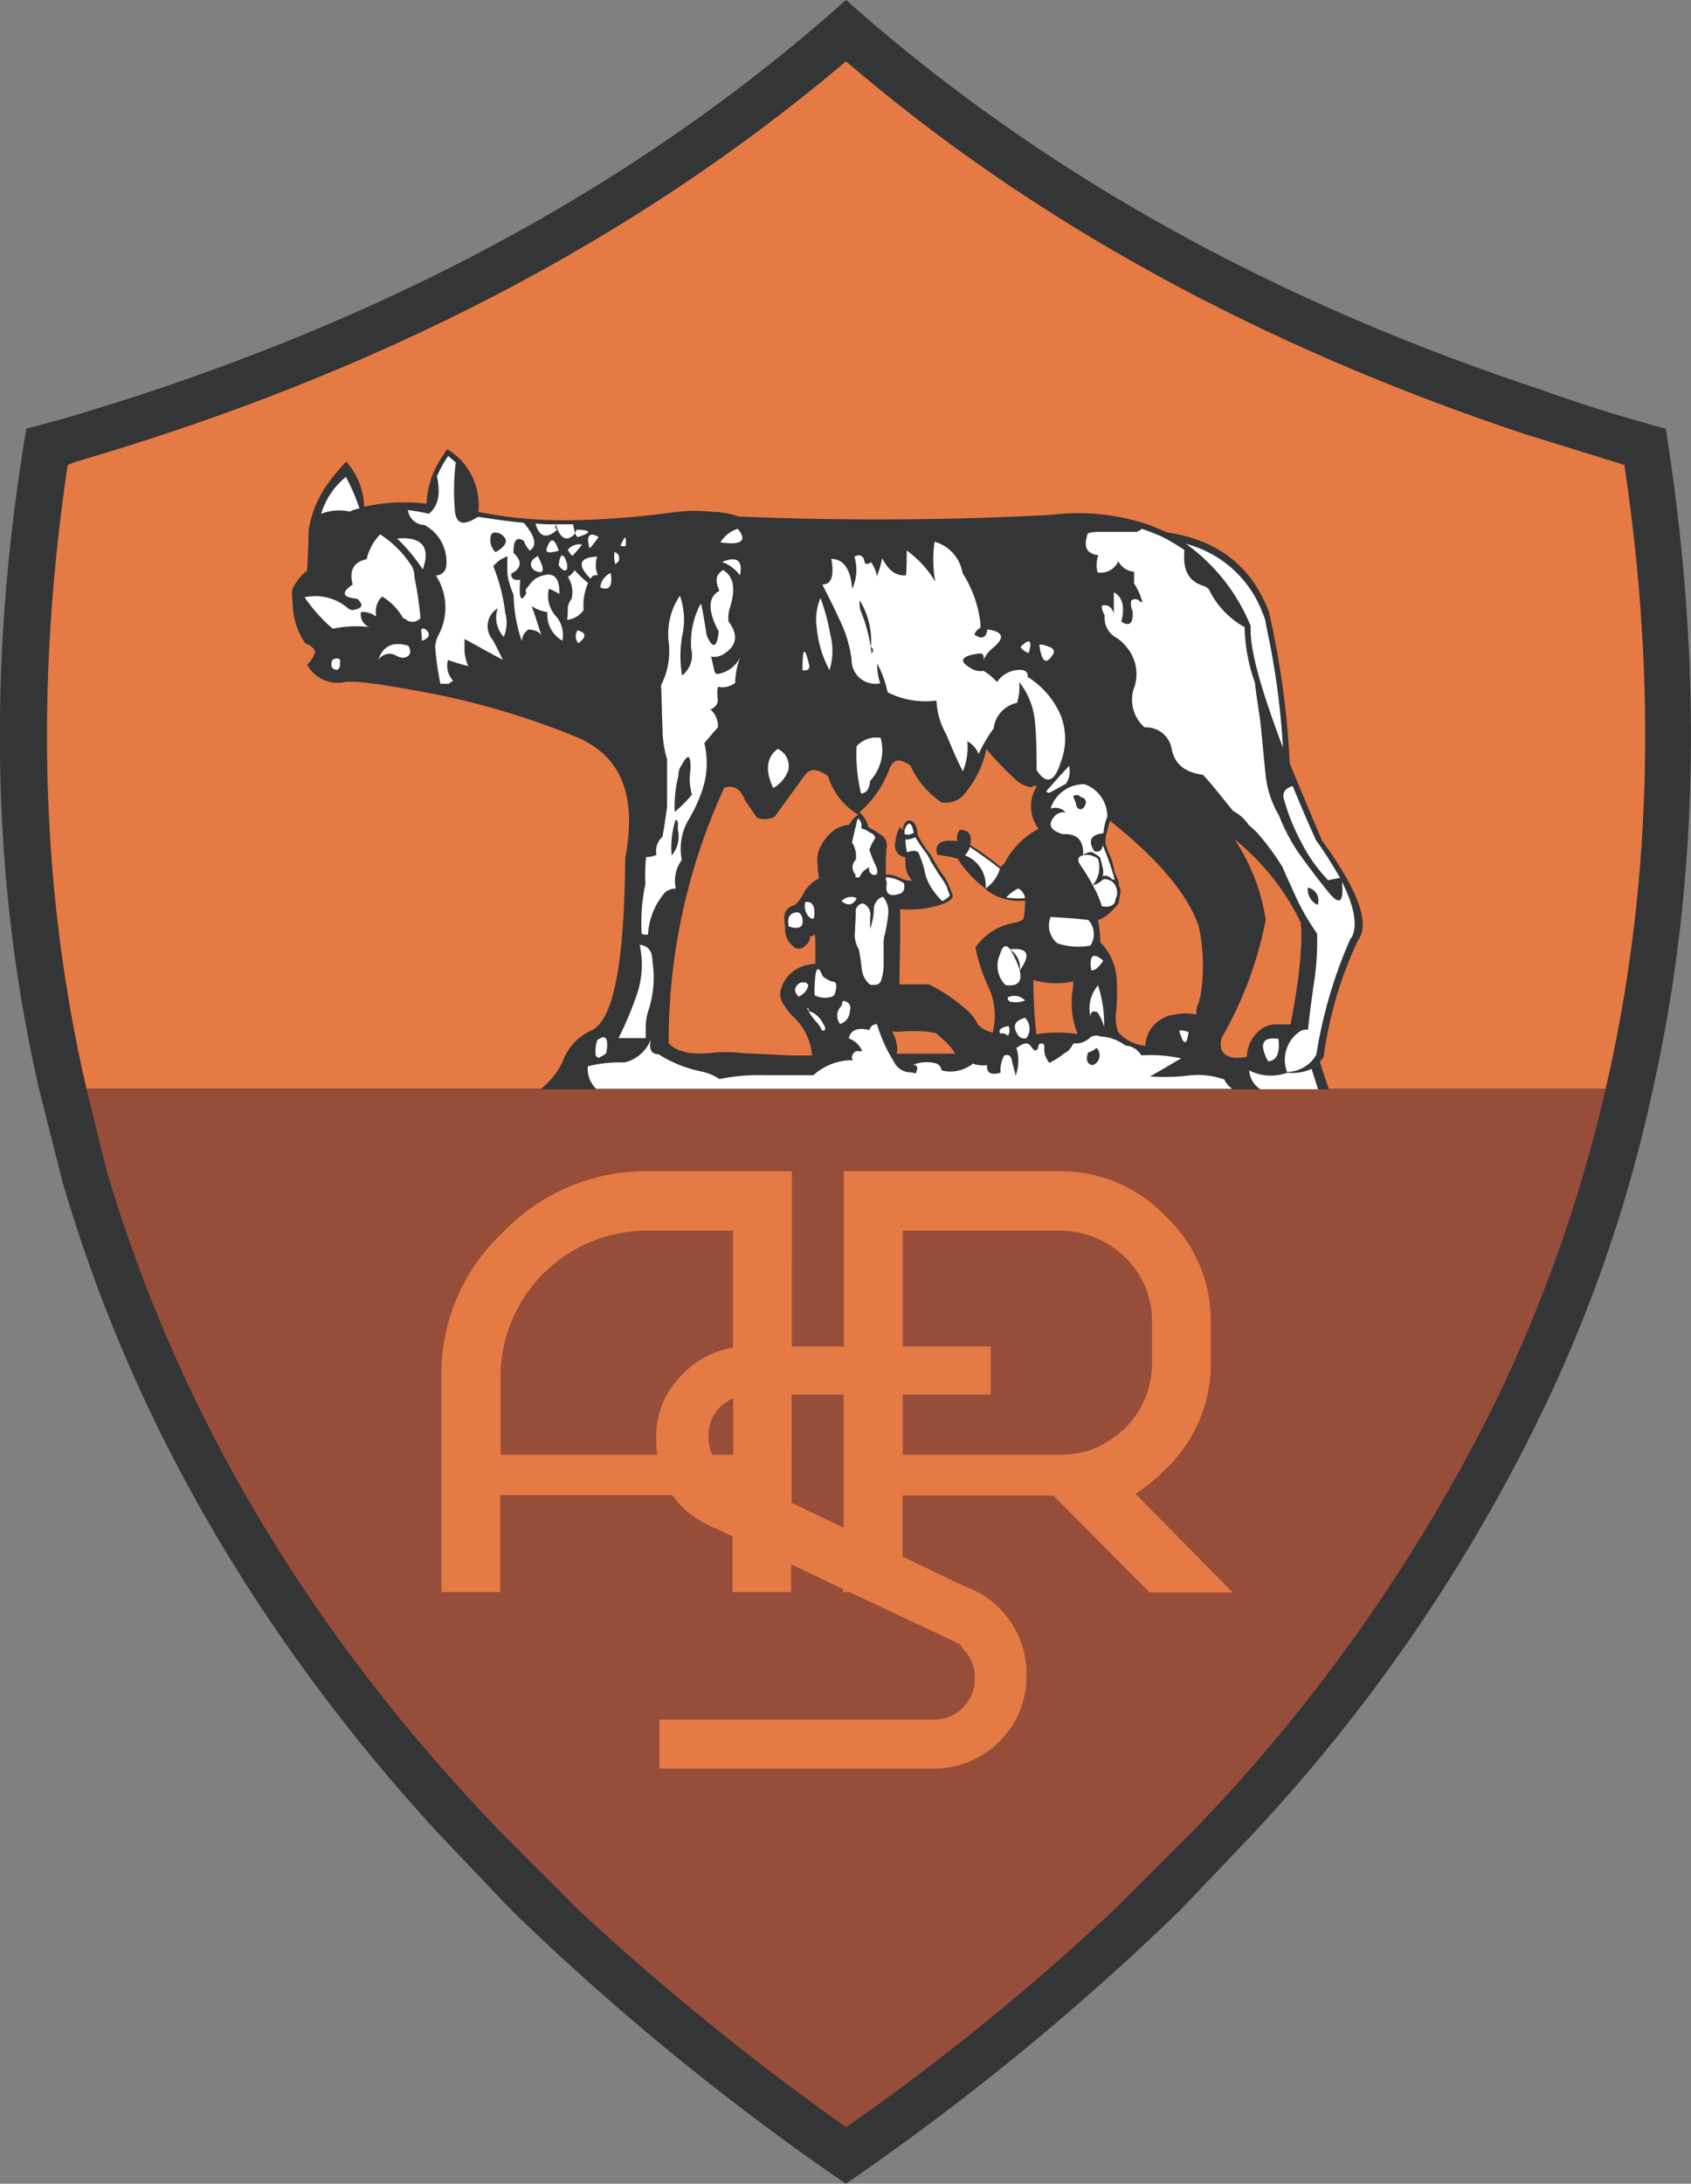 <svg id="Layer_1" data-name="Layer 1" xmlns="http://www.w3.org/2000/svg" viewBox="0 0 162.66 210"><rect x="0" y="0" width="162.66" height="210" fill="#808080" stroke="none"/><defs><style>.cls-1{fill:#343536;}.cls-2{fill:#e67a44;}.cls-3{fill:#964d3a;}.cls-4{fill:#fff;}</style></defs><title>acroma [Converted]</title><path class="cls-1" d="M376.9,359.12c-4.55-1.23-8.61-2.53-12.22-3.83-26.19-8.68-48.32-21.12-66.63-37.4Q267.68,345,222.68,358.18l-3.48.94q-5.64,33.54,1.23,63.52l2.25,8.89c6.58,22.57,18.59,43.48,36,62.5l7.16,7.53a245.44,245.44,0,0,0,32.19,26.33,246,246,0,0,0,32.19-26.33l7.17-7.53a163.63,163.63,0,0,0,27.27-39.64,137.58,137.58,0,0,0,11-31.75Q382.3,393,376.9,359.12Z" transform="translate(-216.67 -317.89)"/><path class="cls-2" d="M223.91,362.31l-.73.29c-3.18,21.34-2.53,41.3,1.81,60H371.12c4.34-18.74,5-38.7,1.8-60l-9.69-3c-25.39-8.47-47.24-20.4-65.18-35.81Q267.57,349.58,223.91,362.31Z" transform="translate(-216.67 -317.89)"/><path class="cls-3" d="M225,422.64l1.88,7.66q10.31,35.06,37.91,63.73l7.52,7.53a252.61,252.61,0,0,0,25.75,20.9,231.34,231.34,0,0,0,25.76-20.9L331.4,494a163.26,163.26,0,0,0,29.23-41.52,141.7,141.7,0,0,0,10.49-29.87Z" transform="translate(-216.67 -317.89)"/><path class="cls-2" d="M325.9,461.55a18.27,18.27,0,0,0,2.9-2.38,14,14,0,0,0,4.34-10.28v-3.83a13.74,13.74,0,0,0-4.34-10.2,13.91,13.91,0,0,0-10.27-4.34H297.84v16.86h-5V430.52H279a19,19,0,0,0-14,5.93,18.54,18.54,0,0,0-5.86,14V471h5.64v-9.33h16.57a9,9,0,0,0,.94,1.16,11,11,0,0,0,3.32,2.09l1.52.72V471h5.64v-2.67l5,2.37v.3h.63L309,476c.14.22.21.29.29.43a3.85,3.85,0,0,1,1.15,2.75v.08a3.93,3.93,0,0,1-4.05,4H280.11v4.71h26.41a8.94,8.94,0,0,0,6.36-2.68,8.77,8.77,0,0,0,2.53-6.29v-.08a8.77,8.77,0,0,0-2.53-6.29,8.46,8.46,0,0,0-3.4-2.17l-6-2.88v-5.87H318l9.26,9.33h8Zm-41.08-5.42v-.07a3.9,3.9,0,0,1,1.15-2.9,4.85,4.85,0,0,1,1.23-.81v5.44h-2A3.84,3.84,0,0,1,284.82,456.13Zm-20,1.66v-7.38A14.07,14.07,0,0,1,279,436.24h8.17V447.5a8.44,8.44,0,0,0-4.84,2.55,8.24,8.24,0,0,0-2.54,6.22v.15a8.83,8.83,0,0,0,.11,1.37Zm28,4.62V452h5V464.8Zm28.87-5.12a9.78,9.78,0,0,1-3.18.5h-15V452h8.46v-4.63h-8.46V436.24h15a9,9,0,0,1,6.43,2.6,8.49,8.49,0,0,1,2.54,6.22v3.83a8.8,8.8,0,0,1-2.54,6.3A10.43,10.43,0,0,1,321.71,457.29Z" transform="translate(-216.67 -317.89)"/><path class="cls-1" d="M343.63,420c.14-.14.21-.29.36-.43a37.65,37.65,0,0,1,3.33-11.29c1.15-1.59,0-4.77-3.48-9.55-1.15-2.74-2.24-5.28-3.11-7.45a82.54,82.54,0,0,0-2-14.54c-1.66-4.41-4.92-6.94-9.84-7.66-.65-.29-1.3-.58-1.95-.8a21.27,21.27,0,0,0-9.26-.87c-9.77.51-19.75.58-30,.15a7,7,0,0,0-2.39-.44,15,15,0,0,0-3.54,0,86.36,86.36,0,0,1-10.06.8,42.31,42.31,0,0,1-9-.8,6.32,6.32,0,0,0-2.6-5.78c-.15-.08-.22-.15-.37-.22a.72.72,0,0,0-.28.36,8.56,8.56,0,0,0-1.74,4.85,17.93,17.93,0,0,0-6,.29,6.82,6.82,0,0,0-1.73-4.34,21,21,0,0,0-1.95,2.38,10.4,10.4,0,0,0-1.67,4.27c0,1.23-.07,2.53-.14,3.84a4.63,4.63,0,0,0-1.45,1.88,8.16,8.16,0,0,0,.07,1.3,6.76,6.76,0,0,0,1.23,3.83,1.38,1.38,0,0,1,.94.8,2.78,2.78,0,0,1-.79,1.23,3.35,3.35,0,0,0,3.69,1.66c1.08-.14,4,.29,8.89,1.23a75.29,75.29,0,0,1,13.46,4.12c4.19,1.81,5.71,5.65,4.56,11.58-.08,10-1.09,15.48-3.19,16.56a5.19,5.19,0,0,0-2.82,3,7.16,7.16,0,0,1-2.15,2.68h75.85C344.2,421.8,343.93,420.94,343.63,420Zm-45.29-22.78a2.8,2.8,0,0,0-1.52.57,4.49,4.49,0,0,0-1.15,1.38,2.74,2.74,0,0,0-.36,1.73,9.14,9.14,0,0,0,.14,1.45,3.8,3.8,0,0,0-1.38,1.23,3.61,3.61,0,0,1-1,1.38,1.16,1.16,0,0,0-.94,1.37c0,.36.07.65.07.87a2,2,0,0,0,.51,1.44c.51.58,1,.66,1.45.15a1,1,0,0,0,.43-.87.46.46,0,0,0,.44-.21,3.53,3.53,0,0,1,.07.86v2a3.76,3.76,0,0,0-.87.14,3.42,3.42,0,0,0-1.66.94,3.27,3.27,0,0,0-.73,1.23,1.67,1.67,0,0,0,.15,1.52,12,12,0,0,0,.79,1.09,5.68,5.68,0,0,1,2,3.9h-2l-4.63-.22a12.63,12.63,0,0,0-3.25,0c-1.81.15-3.11-.14-3.91-.94a58.38,58.38,0,0,1,5.35-24.59c.94-.29,1.59.14,2,1.23l1.15,1.66a2.22,2.22,0,0,0,1.67-.07l3-4.12c.51-.58,1.23-.51,2.17.21a6.55,6.55,0,0,0,2.9,3.69A2.37,2.37,0,0,0,298.34,397.25Zm9.41,22H302.9a1.14,1.14,0,0,0,.07-.58,4,4,0,0,0-.5-1.59,2,2,0,0,0,.65.07,16.88,16.88,0,0,1,1.88-.07,7.77,7.77,0,0,1,1.73.21c.22.22.51.44.73.66a4.72,4.72,0,0,1,1.08,1.3Zm7.45-13.46c0,.15-.07.29-.07.51a2,2,0,0,1-.87.36A5.74,5.74,0,0,0,310.5,409a16.47,16.47,0,0,0,1.3,3.91,6.58,6.58,0,0,1,.36,4.27,2.62,2.62,0,0,1-1.45-.8,4.16,4.16,0,0,0-1.23-1.52,16,16,0,0,0-3.47-2.31h-2.82c0-1.67.07-3.33.07-4.85v-2.38a9.89,9.89,0,0,0,4.34-.58.07.07,0,0,0,.07-.07,1.06,1.06,0,0,0,.66-.59,9.23,9.23,0,0,0-.37-1,4.52,4.52,0,0,0-.72-1.23,13.78,13.78,0,0,1-.79-1.3,4,4,0,0,0-.58-.87,13,13,0,0,1-.94-1.52,2.09,2.09,0,0,0-.29-1.08l-.22-.22c-.51-.21-.79.07-.94.87-.07-.07-.15-.22-.22-.29s-.07.22-.22.36a6,6,0,0,0-.28,1.3,1.13,1.13,0,0,0,1,1.23v.65a2.49,2.49,0,0,0,.65,1.6,2.46,2.46,0,0,1-1.23-.29,2.45,2.45,0,0,0-1.3-.29v-.73a14.89,14.89,0,0,1,.07-1.8,1.22,1.22,0,0,0-.43-1.23,13.15,13.15,0,0,0-1.31-.8,3,3,0,0,0-.86-1.45,10,10,0,0,0,2.89-4.19c.36-.94,1-1,2-.29a8.5,8.5,0,0,0,3,3.54,2.41,2.41,0,0,0,2-.58,9.74,9.74,0,0,0,2.31-4.55,30.08,30.08,0,0,0,3,3.11,2.86,2.86,0,0,0,1.37.58c.07-.15.15-.15.29-.15h.22a3.59,3.59,0,0,0,.14,4.13,7.85,7.85,0,0,0-3.11,3,1.23,1.23,0,0,1-.58.65,23.6,23.6,0,0,0-2.89-2.09c.22-1-.14-1.45-1-1.45a1.23,1.23,0,0,0-.22,1.08c-1.59-.21-2.24.22-1.95,1.31a17.58,17.58,0,0,1,1.95.36,11.23,11.23,0,0,0,2.68,2.89,1.78,1.78,0,0,0,.43.36,4.89,4.89,0,0,0,1.52.66,5.42,5.42,0,0,0,1.88.14A9,9,0,0,1,315.2,405.78Zm1.16,11.58c0-.29-.08-.58-.08-.8-.14-1.45-.21-3-.21-4.41a7.6,7.6,0,0,0,3.83.14,4.26,4.26,0,0,1-.07.94,8.27,8.27,0,0,0,.5,4.13A12,12,0,0,0,316.36,417.36Zm15.77-3.62a4,4,0,0,0-.15.58,2,2,0,0,0-.22,1.16,4.9,4.9,0,0,0-2.09,0,3.17,3.17,0,0,0-2.83,3,3.93,3.93,0,0,1-2.6-1.3,4.09,4.09,0,0,1-.22-1.88,17.33,17.33,0,0,0,.08-2.75,5.61,5.61,0,0,0-1.6-4.05,10.17,10.17,0,0,0-.21-2.1,3.45,3.45,0,0,0,1.3-.87,5.85,5.85,0,0,0,.65-.72.56.56,0,0,0,.07-.36,4.48,4.48,0,0,0,.15-.94.6.6,0,0,0-.15-.37,1.74,1.74,0,0,0-.21-.86,3.22,3.22,0,0,1-.29-.8,2.19,2.19,0,0,0-.15-.65,3,3,0,0,0-.29-.79c-.14-.29-.21-.58-.36-.95a4.63,4.63,0,0,1,.07-.94,7.18,7.18,0,0,0,.22-.79,3.19,3.19,0,0,1,.15-.51c4.55,3.62,7.45,7,8.53,10.13A18,18,0,0,1,332.13,413.74Zm8.68,2.68H339.5a2.52,2.52,0,0,0-1.37.36,3.38,3.38,0,0,0-1.52,2.75c-1.3.29-2.17,0-2.46-.73a2,2,0,0,1,.07-1.15,36.49,36.49,0,0,0,4.2-11.29,19,19,0,0,0-3-7.74,23.32,23.32,0,0,1,6.37,8C342,408.6,341.67,411.93,340.81,416.42Z" transform="translate(-216.67 -317.89)"/><path class="cls-4" d="M260.51,362.38c-.22-.22-.51-.43-.72-.65a12.72,12.72,0,0,0-1.09,1.95c.36,1.66.15,2.89-.79,3.62a17.23,17.23,0,0,0-2-.36,1.64,1.64,0,0,0,1.59,1.44,4,4,0,0,1,2.1,3.91,1,1,0,0,1-1,.94,5.66,5.66,0,0,1,.22,5.79,2.9,2.9,0,0,0-.29,1.08,28.89,28.89,0,0,0,.5,3.55h.8a3,3,0,0,1,.43-.29,2.13,2.13,0,0,1-.5-2c.65.22,1.3.43,1.95.58a4.54,4.54,0,0,1-.36-1.45v-1.15c1.23.65,2.46,1.37,3.69,2-.29-.58-.58-1.23-1-1.95a2,2,0,0,1,.51-3,2.7,2.7,0,0,0,.58,2.75,3.57,3.57,0,0,0,.14-2.32,17.44,17.44,0,0,0-1.15-4.48,2.86,2.86,0,0,1,1.37-.94,15.6,15.6,0,0,0,0,1.81,8.38,8.38,0,0,0,.58,1.88,14.73,14.73,0,0,0,.8,4.48,1.37,1.37,0,0,1,.65-1.15c.65.07,1,.21,1.23.58-.29-.87-.58-1.88-.94-2.82a3.57,3.57,0,0,0,1.52.57,2.83,2.83,0,0,0,1.44,2.75,2.74,2.74,0,0,0-.65-2.38,2.91,2.91,0,0,1-.65-2.61,4.55,4.55,0,0,1,1,.51c.07-1.74-.65-2.32-2.24-1.52a3.07,3.07,0,0,0-.8.87c-.21.14-.21.29-.14.58-.51.94-.72.5-.58-1.31-.58.08-.87-.07-.87-.58,1-.5,1.09-1.23.22-2,0-1.23.29-1.59,1-1.16a2.3,2.3,0,0,0,.58.94c.73-.5.51-1.37-.58-2.67-1.59-.15-3-.37-4.41-.58-1.45.94-2.17.72-2.24-.8A22.22,22.22,0,0,1,260.51,362.38Zm4.2,6.8c.94.5.79,1.16-.37,1.81a1.59,1.59,0,0,1-.5-1.23C263.84,369.11,264.13,369,264.71,369.18Z" transform="translate(-216.67 -317.89)"/><path class="cls-4" d="M251.76,371.71c-1.09.29-1.52,1.09-1.16,2.39-1.16.79-1,1.23.43,1.37.65.58.51.94-.43,1.09a1.06,1.06,0,0,1-.43-.15,4.79,4.79,0,0,0-4.2-1.08,15.44,15.44,0,0,0,2.68,3h.14a10.89,10.89,0,0,1,3.4-.14,1.27,1.27,0,0,1-.79-1.45h.14a2,2,0,0,1,1.3.44V377a2,2,0,0,1,.58-1.74c.07,0,.07.08.15.08a5.68,5.68,0,0,1,1.88,2c.07,0,.14.07.21.07a1,1,0,0,0,1.45-.07v-.07a35.48,35.48,0,0,0-.58-3.91,1.85,1.85,0,0,0-.29-1.08,10,10,0,0,0-3-3,5,5,0,0,0-1.3,2.39Z" transform="translate(-216.67 -317.89)"/><path class="cls-4" d="M251.25,366.79a18.7,18.7,0,0,0-.87-2.17l-.43-.87a7.29,7.29,0,0,0-2.39,3.55,4.8,4.8,0,0,1,2.75-.22A3.7,3.7,0,0,1,251.25,366.79Z" transform="translate(-216.67 -317.89)"/><path class="cls-4" d="M254.87,369.68a17.25,17.25,0,0,1,2.38,2.83c0,.07.08.07.08.14.72-1.95.07-3-1.88-3Z" transform="translate(-216.67 -317.89)"/><path class="cls-4" d="M271.79,368.31h-1.66a17.52,17.52,0,0,1-1.95-.07c.36,1.3,1.08,1.52,2.1.58-.22-.08-.22-.29-.15-.51.43,1.45,1.09,1.74,1.88.87C271.94,369,271.87,368.67,271.79,368.31Z" transform="translate(-216.67 -317.89)"/><path class="cls-4" d="M268.4,371.35c-.73.43-.87.87-.37,1.37C269.05,373.23,269.12,372.72,268.4,371.35Z" transform="translate(-216.67 -317.89)"/><path class="cls-4" d="M272.66,370.26a1.41,1.41,0,0,0-1.37.51,2.59,2.59,0,0,0,.43.58A11.6,11.6,0,0,0,272.66,370.26Z" transform="translate(-216.67 -317.89)"/><path class="cls-4" d="M272.16,368.82a.48.48,0,0,0,.07.72C273.6,369.11,273.6,368.89,272.16,368.82Z" transform="translate(-216.67 -317.89)"/><path class="cls-4" d="M269.26,370.63c-.14.28.08.43.51.36a2.81,2.81,0,0,0,.65-.15C270,369.61,269.63,369.54,269.26,370.63Z" transform="translate(-216.67 -317.89)"/><path class="cls-4" d="M270.42,372.14c-.07.08.07.29.43.58.29.08.44-.07.37-.36v-.22C270.93,371.06,270.56,371,270.42,372.14Z" transform="translate(-216.67 -317.89)"/><path class="cls-4" d="M271.94,372.72a1.84,1.84,0,0,1-.65.65,2.64,2.64,0,0,1,.36,2.1,2,2,0,0,0-.36.8,7.74,7.74,0,0,1-.07,1.23,2.22,2.22,0,0,0,1.59-.94,5.3,5.3,0,0,1,.43-2.61A10.32,10.32,0,0,1,271.94,372.72Z" transform="translate(-216.67 -317.89)"/><path class="cls-4" d="M276.35,370.41h.51C276.93,369.32,276.79,369.32,276.35,370.41Z" transform="translate(-216.67 -317.89)"/><path class="cls-4" d="M273.39,370.63a12.55,12.55,0,0,0,.86-1.09C273.39,369,273,369.39,273.39,370.63Z" transform="translate(-216.67 -317.89)"/><path class="cls-4" d="M273.53,373.45a.55.55,0,0,1,.65-.22,2.65,2.65,0,0,1-.07-1.81c-1.74.07-1.95.8-.65,2.1C273.53,373.52,273.53,373.52,273.53,373.45Z" transform="translate(-216.67 -317.89)"/><path class="cls-4" d="M275.85,372.14a.88.88,0,0,0,.36-.36c.07-.43-.08-.72-.44-.79A3,3,0,0,0,275.85,372.14Z" transform="translate(-216.67 -317.89)"/><path class="cls-4" d="M287.64,368.74a3,3,0,0,0-1.67,1.31C288,370.34,288.58,369.9,287.64,368.74Z" transform="translate(-216.67 -317.89)"/><path class="cls-4" d="M286.12,371.93a3.61,3.61,0,0,1,1.73,1.3C288.14,371.78,287.56,371.35,286.12,371.93Z" transform="translate(-216.67 -317.89)"/><path class="cls-4" d="M301.53,371.56a9.76,9.76,0,0,1-.51,1.74,3.25,3.25,0,0,0-.58-1.37c-.14.21-.29.21-.58.14-.07-.72-.43-.94-1-.65a4.42,4.42,0,0,1-.22,3.11c-.14-1.95-.87-2.89-2-2.89.29,1.66,0,2.46-.87,2.46.51,1,1.08,2.1,1.59,3.25a12.06,12.06,0,0,1,1.23,4,2.28,2.28,0,0,0,2.75,2.25,5.61,5.61,0,0,1-.29-1.89,10.3,10.3,0,0,1,1,2.75,8,8,0,0,0,4.7.8,7.27,7.27,0,0,0,.94,3.25c.51,1.23,1,2.39,1.6,3.55a6.17,6.17,0,0,0,.43-2.89,2.51,2.51,0,0,1,1.09,1.23,13.92,13.92,0,0,1,1.44-2.46,2.85,2.85,0,0,1,2.25-2.46,5.18,5.18,0,0,0,.21-2,7.14,7.14,0,0,1,1.52,3.91c.15,1.52.15,3,.15,4.55.94,1.45,1.73,1.16,2.31-.72a6.19,6.19,0,0,0,0-4.56,8.12,8.12,0,0,0-3.18-3.68c.07-.44-.22-.73-.94-.66a2.65,2.65,0,0,0-2,1.16,5.31,5.31,0,0,0-1.3-1.08,1.62,1.62,0,0,1-1.16-.22c-1.3-.72-1-1.23.8-1.45.36,0,.43.22.36.65a3,3,0,0,1,.87-1.15c1.23-1,1.08-1.6-.51-1.81-.07.79-.5,1-1.23.5a1.06,1.06,0,0,1,.58-.65,4.26,4.26,0,0,0-.07-.94,11.23,11.23,0,0,0-1.66-4.34,3.71,3.71,0,0,0-2.68-3,11.63,11.63,0,0,0,.07,3.84,10.09,10.09,0,0,0-2.75-3c0,.79,0,1.52-.07,2.39C302.83,373.3,302.11,372.72,301.53,371.56Zm-2.1,5a3.39,3.39,0,0,1-.07-.94,7.34,7.34,0,0,1,1.08,4.48c.22.15.29.36.07.65A15.34,15.34,0,0,0,299.43,376.56Z" transform="translate(-216.67 -317.89)"/><path class="cls-4" d="M295.59,375.4a5.34,5.34,0,0,0-.36,2.82,10.71,10.71,0,0,0,1.23,4.12,6.23,6.23,0,0,0,.07-3.47A19.44,19.44,0,0,0,295.59,375.4Z" transform="translate(-216.67 -317.89)"/><path class="cls-4" d="M293.86,382.34c.5.08.72-.07.65-.5C294.07,380,293.86,380.1,293.86,382.34Z" transform="translate(-216.67 -317.89)"/><path class="cls-4" d="M284.09,375.91a8,8,0,0,0-.94,4.34,2.47,2.47,0,0,1-.87,2.6,11.3,11.3,0,0,1,0-3.76,6.89,6.89,0,0,0-.21-3.91,6.55,6.55,0,0,0-1.09,4.34,7.29,7.29,0,0,1-.72,4.27c.07,1.3.07,2.68.14,4.12a10.12,10.12,0,0,0,.44,3v4.56c-.15,1.08-.29,2-.44,2.89a1.79,1.79,0,0,0-.58,1.74,2.61,2.61,0,0,1-1,.21,16.26,16.26,0,0,0-.07,2.61,17.87,17.87,0,0,0-.36,4.77.83.83,0,0,0,.43.08H279a6.77,6.77,0,0,1,1.59-4,1.51,1.51,0,0,1,1.09-.43,3.39,3.39,0,0,1,.57-2.75,5.59,5.59,0,0,1,.73-4,13.79,13.79,0,0,0,1.23-2.68,8.1,8.1,0,0,0,.21-4.56c.37-.43.8-.94,1.31-1.52a2.15,2.15,0,0,0-.73-1.73,1,1,0,0,0,.73-.87,3.55,3.55,0,0,1,0-1.3,2,2,0,0,0,1.66-.37,7,7,0,0,1,.51-2.53,2.9,2.9,0,0,1-2.17,1.67c-.15,0-.22,0-.22-.08-.15-.14-.15-.36-.22-.65s-.14-.65-.22-.94a1.65,1.65,0,0,0,1.16-.21c1.3-.8,1.52-1.81.51-3.19a3.48,3.48,0,0,1,.14-1.3c.58-1.81.37-3-.65-3.62-.72.44-.79,1-.36,2-1.08.57-1.16,1.88-.07,3.9-.15,1.59-.58,1.74-1.16.36C284.45,377.79,284.31,376.77,284.09,375.91Zm-1,16a5.25,5.25,0,0,0,.14,2.39,12.32,12.32,0,0,1-1.66,1.67,11.92,11.92,0,0,1,.36-3.48,1.64,1.64,0,0,1,.29-1C282.86,390.3,283.15,390.45,283.08,392Zm-1.45,4.85c.22-.07.29.22.22.87a2.82,2.82,0,0,1-.58,2.53A8.72,8.72,0,0,1,281.63,396.81Z" transform="translate(-216.67 -317.89)"/><path class="cls-4" d="M292.48,392a1.79,1.79,0,0,0-1-2.09c-1.08.79-1.23,2.09-.43,3.76A3.15,3.15,0,0,0,292.48,392Z" transform="translate(-216.67 -317.89)"/><path class="cls-4" d="M301.38,388.85a2.53,2.53,0,0,0-2.31.8,15.58,15.58,0,0,0,.43,4.56c.51-.07.8-.44.87-1.23A4.33,4.33,0,0,0,301.38,388.85Z" transform="translate(-216.67 -317.89)"/><path class="cls-4" d="M299.21,396.6a1,1,0,0,0-.14.43c-.15.58-.29,1.16-.44,1.88a2.42,2.42,0,0,1,.36,1.66,1,1,0,0,0,0,1.45c-.14.22,0,.29.37.22a1.64,1.64,0,0,1,.94-.94.55.55,0,0,0,.36.72c.43.07.5-.22.29-.8a12.65,12.65,0,0,1-.65-1.59,4.1,4.1,0,0,1,.57-1.15.7.7,0,0,0-.5-.51,2.35,2.35,0,0,0-.87-.43A.86.86,0,0,0,299.21,396.6Z" transform="translate(-216.67 -317.89)"/><path class="cls-4" d="M272.3,379.74c.8-.58.8-1-.07-1.23A1,1,0,0,0,272.3,379.74Z" transform="translate(-216.67 -317.89)"/><path class="cls-4" d="M279,415.19a10.17,10.17,0,0,0,.43-4.85c0-1-.43-1.52-1.23-1.59a8.84,8.84,0,0,1-.29,4.84,34.11,34.11,0,0,1-1.74,4.13h2.61v-.94A5.41,5.41,0,0,1,279,415.19Z" transform="translate(-216.67 -317.89)"/><path class="cls-4" d="M274.11,417.94a3.75,3.75,0,0,0-.14,1.44c.21.29.36.29.43.15a1.65,1.65,0,0,0,.58-.37C275.27,417.72,274.91,417.28,274.11,417.94Z" transform="translate(-216.67 -317.89)"/><path class="cls-4" d="M334.44,421.7a7.59,7.59,0,0,0-3.54-.37,20,20,0,0,1-3.62.08c.94-.51,2-1.16,3-1.74a14,14,0,0,0-3.83-.29,1.88,1.88,0,0,0-1.52-.94,4.24,4.24,0,0,0-2.39-.87,1,1,0,0,0-1.15.22,1.92,1.92,0,0,1-1.45.43c-.29.51-.51.8-.87.94a7.14,7.14,0,0,1-1.45.94,2,2,0,0,1-.5-1.44c.07-.36-.15-.51-.51-.36-.14.72-.36.79-.72.28s-.65-.43-1.45.08a4.18,4.18,0,0,1-.07,2.67c-.14-.57-.29-1.08-.36-1.44s-.22-.65-.73-.51a2.78,2.78,0,0,0-.36,1.66c-.94.29-1.37,0-1.3-.72a3,3,0,0,1-1.37-.14,3.47,3.47,0,0,1-3,.65.85.85,0,0,0-.79-.73,3.29,3.29,0,0,0-2,.22c.44-.07.58.22.29.8A2.46,2.46,0,0,0,304,421a1.83,1.83,0,0,1-1.38-1.08,14.12,14.12,0,0,1-1.59-3.54.69.69,0,0,0-.72.57c-1.16-.29-1.81,0-2,.8a2.17,2.17,0,0,1,1.3,1.23h-.36c-.22-.07-.43.07-.58.36s0,.51.15.51a5.54,5.54,0,0,0-3.91,1.44h-4.56a18.84,18.84,0,0,0-4.48.37,4.66,4.66,0,0,0-1.74-.73,12.23,12.23,0,0,1-4.12-1.66c-.72,0-.94-.51-.72-1.45a3.62,3.62,0,0,1-2.54,2.24,12.88,12.88,0,0,0-3.54.37,2.69,2.69,0,0,0,.81,2.17h61.19A2.05,2.05,0,0,1,334.44,421.7Zm-12.66-1.38c-.51-.07-.72-.5-.43-1.23a1.66,1.66,0,0,0,.79-.43A1,1,0,0,1,321.78,420.32Z" transform="translate(-216.67 -317.89)"/><path class="cls-4" d="M342.83,420.68a4.37,4.37,0,0,1-2.31.36,4.63,4.63,0,0,1-3.69-.21,2.38,2.38,0,0,0,1.07,1.81h5.55C343.25,422,343.05,421.35,342.83,420.68Z" transform="translate(-216.67 -317.89)"/><path class="cls-4" d="M325.76,372.87V374a5.7,5.7,0,0,1,.79,1.81.36.36,0,0,1-.28-.14.57.57,0,0,0-.8,0,1.71,1.71,0,0,0,.15,1c.07,1.16-.29,1.52-1.09,1,.36-1.37.14-2.38-.72-2.82v2c-.22-.58-.58-.87-1.16-.72a1.77,1.77,0,0,0,.29.94,2.15,2.15,0,0,0,1.16,2.17,4.3,4.3,0,0,1,.86.79,4,4,0,0,1,.73,4.2,3.55,3.55,0,0,0,1.08,3.61,2.49,2.49,0,0,1,2.61,2.1c.29,1.45,1.3,2.24,3,2.46.95,1,1.88,2.24,2.9,3.47a4.07,4.07,0,0,1,1.52,1.38,7.07,7.07,0,0,1,.79.72,23,23,0,0,1,2.46,3.33c.29.72.65,1.45,1,2.24a23.16,23.16,0,0,0,2.31,4.13,25.64,25.64,0,0,1-.29,4.7c-.22,1.52-.43,3-.58,4.55a1.13,1.13,0,0,0-.87.22,3.3,3.3,0,0,0-1.15,3.83,3.25,3.25,0,0,0,2.82-1.66,44.76,44.76,0,0,1,3.25-11.07c0-.07.08-.14.15-.21.58-1.09.29-2.9-.94-5.36.21,2-.22,2.32-1.23,1.09s-1.88-2.39-2.82-3.69a17.45,17.45,0,0,1-2-3.76,9.55,9.55,0,0,1-1.3-4c-.15-1.45-.29-3-.43-4.41s-.44-2.9-.58-4.34a16.68,16.68,0,0,1-1-5.36,8.27,8.27,0,0,1-3.32-3.4c-.08-.29-.29-.43-.66-.58-1.44-.43-2-1.59-1.8-3.4a1.69,1.69,0,0,0-.37-.28,18.18,18.18,0,0,0-1.73-1,19.11,19.11,0,0,0-2-.79,2.15,2.15,0,0,1-.5.29h-3.76a3.19,3.19,0,0,0-.94.14c-.44,1.3-.15,1.95,1,2.1a3.09,3.09,0,0,0-.07,1.66,1.84,1.84,0,0,0,2-1.08A1.85,1.85,0,0,0,325.76,372.87Zm16.71,30.38a1.24,1.24,0,0,1,.94,1.66A1.66,1.66,0,0,1,342.47,403.25Z" transform="translate(-216.67 -317.89)"/><path class="cls-4" d="M301.89,402.24v.29c.07.07.07.21.07.43-.14.79.22,1.16,1,.94q.87-.11.66-1.08A3.8,3.8,0,0,0,301.89,402.24Z" transform="translate(-216.67 -317.89)"/><path class="cls-4" d="M292.84,407.08c.87.15,1.16-.14,1-.94-.15-.43-.36-.58-.65-.5-.65.14-.8.57-.65,1.37A.42.42,0,0,1,292.84,407.08Z" transform="translate(-216.67 -317.89)"/><path class="cls-4" d="M295,405.85c.07-.86-.22-1.3-.87-1.22a1.56,1.56,0,0,0,.36,1.44C294.87,406.36,295,406.29,295,405.85Z" transform="translate(-216.67 -317.89)"/><path class="cls-4" d="M302.11,405.78a2.2,2.2,0,0,0-.51-1.66,1.27,1.27,0,0,0-.87,1.3,6.91,6.91,0,0,1-.36,1.81v-1.09a1.22,1.22,0,0,0-.65-1.37.76.76,0,0,0-.73.87c0,.57-.07,1.16-.07,1.73a2.69,2.69,0,0,0,.36,1.81c.15.72.22,1.38.29,1.95a2.21,2.21,0,0,0,.8,1.45,2,2,0,0,0,.65,0,.69.69,0,0,0,.36-.29,4.8,4.8,0,0,0,.29-1.73v-1.74a3.44,3.44,0,0,1,.15-1.23A15.93,15.93,0,0,0,302.11,405.78Z" transform="translate(-216.67 -317.89)"/><path class="cls-4" d="M297.62,404.55c.65.51,1.16.36,1.45-.29A1.24,1.24,0,0,0,297.62,404.55Z" transform="translate(-216.67 -317.89)"/><path class="cls-4" d="M298.41,415.19c.15-.51,0-.87-.43-1-.14-.07-.22-.07-.29.07a.66.66,0,0,1-.21.51,1.27,1.27,0,0,0,0,1.59A1.32,1.32,0,0,0,298.41,415.19Z" transform="translate(-216.67 -317.89)"/><path class="cls-4" d="M295.74,411.64c-.29-.8-.58-.72-.65.22a14.38,14.38,0,0,0-.07,1.73,2.14,2.14,0,0,0,1.66.15c.22-.07.29-.22.36-.51.15-.65.07-.94-.29-.94a2.32,2.32,0,0,1-.72-.36A.52.52,0,0,1,295.74,411.64Z" transform="translate(-216.67 -317.89)"/><path class="cls-4" d="M294,412.36a.83.83,0,0,0-.43.08c-.51.36-.58.79-.07,1.3a2,2,0,0,0,.65-.51C294.51,412.73,294.51,412.44,294,412.36Z" transform="translate(-216.67 -317.89)"/><path class="cls-4" d="M294.44,415.11a.19.19,0,0,0-.15-.29,5.37,5.37,0,0,0,.94,1.38,3.06,3.06,0,0,1,.51.79c.36.08.43-.21.07-.72A2.21,2.21,0,0,0,294.44,415.11Z" transform="translate(-216.67 -317.89)"/><path class="cls-4" d="M257.25,379.52c.8-.29.87-.72.29-1.15-.29-.08-.36,0-.36.21A5,5,0,0,1,257.25,379.52Z" transform="translate(-216.67 -317.89)"/><path class="cls-4" d="M254.87,381a2.36,2.36,0,0,0,.58.15c.65-.08.86-.51.5-1.16-1.44-.44-2.46,0-2.89,1.37A1.26,1.26,0,0,1,254.87,381Z" transform="translate(-216.67 -317.89)"/><path class="cls-4" d="M248.57,382a.54.54,0,0,0,.58.29.63.63,0,0,0,.22-.36v-.29c.07-.29,0-.43-.36-.43a1.22,1.22,0,0,0-.36.14A.93.93,0,0,0,248.57,382Z" transform="translate(-216.67 -317.89)"/><path class="cls-4" d="M275.41,373a1.68,1.68,0,0,0-1,1.38C275.27,374.75,275.63,374.24,275.41,373Z" transform="translate(-216.67 -317.89)"/><path class="cls-4" d="M330.75,370.19h0a18.12,18.12,0,0,1,6.22,7.89v.43c0,2.17,1.09,5.93,3.11,11.28a74,74,0,0,0-1.52-11.28l-.21-1.09c-.08-.14-.08-.28-.15-.36A10.75,10.75,0,0,0,330.75,370.19Z" transform="translate(-216.67 -317.89)"/><path class="cls-4" d="M341.82,398.84a15,15,0,0,0,2.6,3.69l1.16-.22c-.65-1.09-1.37-2.31-2.32-3.62-.86-1.88-1.59-3.61-2.24-5.21-.79.22-1.08.73-.79,1.45A19,19,0,0,0,341.82,398.84Z" transform="translate(-216.67 -317.89)"/><path class="cls-4" d="M317.58,380.1a1.81,1.81,0,0,0-.94-.22c.22,1.67.66,2,1.31.95a.5.5,0,0,0,.07-.44l-.22-.22C317.73,380.17,317.66,380.1,317.58,380.1Z" transform="translate(-216.67 -317.89)"/><path class="cls-4" d="M315.63,380.68c.36-1.23.08-1.45-.79-.58A1.25,1.25,0,0,0,315.63,380.68Z" transform="translate(-216.67 -317.89)"/><path class="cls-4" d="M319.54,391.75v-.22c-.87.87-1.59,1.74-2.24,2.46l.21.15h.07c.58-.29,1.09-.58,1.6-.87.07,0,.07-.08.07-.08A2.1,2.1,0,0,0,319.54,391.75Z" transform="translate(-216.67 -317.89)"/><path class="cls-4" d="M317.73,395.65a1.33,1.33,0,0,1,1.45.37,1.2,1.2,0,0,0-1,.29c-.79.86-.5,1.44.73,1.8,1.37-.07,2,.58,1.95,2a1.58,1.58,0,0,1,.8-.29,4.27,4.27,0,0,1,.72.43c.07.08.14.15.14.22.08.29.15.58.22.87a1.55,1.55,0,0,1,0,.8.78.78,0,0,1,.8.21.55.55,0,0,0,.36.15,24.71,24.71,0,0,0-1.16-3.33c-.07.51-.36.72-.8.58-.65-1-.36-1.59.87-1.74a5.86,5.86,0,0,1,.37-1.59,3.28,3.28,0,0,0-2.17-3.11A3.34,3.34,0,0,0,317.73,395.65Zm2.53-1.3a.28.28,0,0,1,.22.07c.07.08.15.08.22.15a.48.48,0,0,1,.36.72.67.67,0,0,1-.43.44c-.3-.08-.44-.22-.44-.51a6.69,6.69,0,0,0-.29-.72C320,394.35,320.12,394.35,320.26,394.35Z" transform="translate(-216.67 -317.89)"/><path class="cls-4" d="M320.84,400.14c-.51.14-.58.43-.21,1a16.84,16.84,0,0,1,1.15,1.88,2.67,2.67,0,0,0,.51-2.53A1.67,1.67,0,0,0,320.84,400.14Z" transform="translate(-216.67 -317.89)"/><path class="cls-4" d="M322.79,402.45a2.3,2.3,0,0,1-1,.58,10.43,10.43,0,0,1,.87,2,1.52,1.52,0,0,0,.8,0,.71.71,0,0,0,.5-.51v-.14a1.35,1.35,0,0,0,0-1.31A1.1,1.1,0,0,0,322.79,402.45Z" transform="translate(-216.67 -317.89)"/><path class="cls-4" d="M317.73,406.07a2.19,2.19,0,0,0,.65,2.53,6.26,6.26,0,0,0,3.18.22,2,2,0,0,0-.21-2.46C320.12,406.21,318.89,406.14,317.73,406.07Z" transform="translate(-216.67 -317.89)"/><path class="cls-4" d="M313.82,409.18c-.36-.51-.72-.36-.94.44a2.63,2.63,0,0,0,.51,3c1.52.22,1.88-.65.87-2.67a3.33,3.33,0,0,0-.44-.73,2,2,0,0,1,.94,2C315.85,409.69,315.56,409,313.82,409.18Z" transform="translate(-216.67 -317.89)"/><path class="cls-4" d="M314.62,403.32a4.58,4.58,0,0,0-1.16.87,7.19,7.19,0,0,0,1.81.07A1.28,1.28,0,0,0,314.62,403.32Z" transform="translate(-216.67 -317.89)"/><path class="cls-4" d="M309.48,400.14a3.11,3.11,0,0,1,2,3.18,3.44,3.44,0,0,0,1.37-1.88c-.8-.65-1.81-1.37-2.89-2.1A1.71,1.71,0,0,1,309.48,400.14Z" transform="translate(-216.67 -317.89)"/><path class="cls-4" d="M306.16,400.64a4,4,0,0,0-.51-.86,16.07,16.07,0,0,1-.94-1.38,2,2,0,0,1-.94.22v.07a6.56,6.56,0,0,0,.14,1.16c.44-.14.8-.22,1.09,0a10,10,0,0,1,.58,1.66,4.58,4.58,0,0,0,.58,1.59,7,7,0,0,0,1.08,1.38l.07.07s.08,0,.08-.07c.28-.07.43-.29.65-.44-.08-.29-.22-.57-.29-.86A9,9,0,0,0,307,402C306.66,401.44,306.37,401,306.16,400.64Z" transform="translate(-216.67 -317.89)"/><path class="cls-4" d="M303.7,398.11a1,1,0,0,0,.86-.14c-.14-.72-.29-1-.57-.8A1,1,0,0,0,303.7,398.11Z" transform="translate(-216.67 -317.89)"/><path class="cls-4" d="M313.61,413.81a.38.38,0,0,0,.43.43,2.2,2.2,0,0,0,1.23-.14A1.41,1.41,0,0,0,313.61,413.81Z" transform="translate(-216.67 -317.89)"/><path class="cls-4" d="M315.27,415.76c-1,.29-1.23.8-.72,1.6a.72.72,0,0,0,.86.36A1.52,1.52,0,0,0,315.27,415.76Z" transform="translate(-216.67 -317.89)"/><path class="cls-4" d="M313.68,416.56c-.72.14-1,.36-.8.72a.75.75,0,0,1,.73.22A.92.92,0,0,0,313.68,416.56Z" transform="translate(-216.67 -317.89)"/><path class="cls-4" d="M322.79,410.27c-1-.87-1.37-.51-1.15.94C322.07,411.21,322.43,410.84,322.79,410.27Z" transform="translate(-216.67 -317.89)"/><path class="cls-4" d="M331,417.14q-1-.33-.87,0Q330.74,419.09,331,417.14Z" transform="translate(-216.67 -317.89)"/><path class="cls-4" d="M322.29,412.65a3.41,3.41,0,0,0-.73,3c0-.43.22-.58.65-.43a3.84,3.84,0,0,1,.66,1.44A11.64,11.64,0,0,0,322.29,412.65Z" transform="translate(-216.67 -317.89)"/><path class="cls-4" d="M339.65,417.79c-1.59-.22-1.88.51-1,2.17C339.5,419.89,339.79,419.16,339.65,417.79Z" transform="translate(-216.67 -317.89)"/></svg>